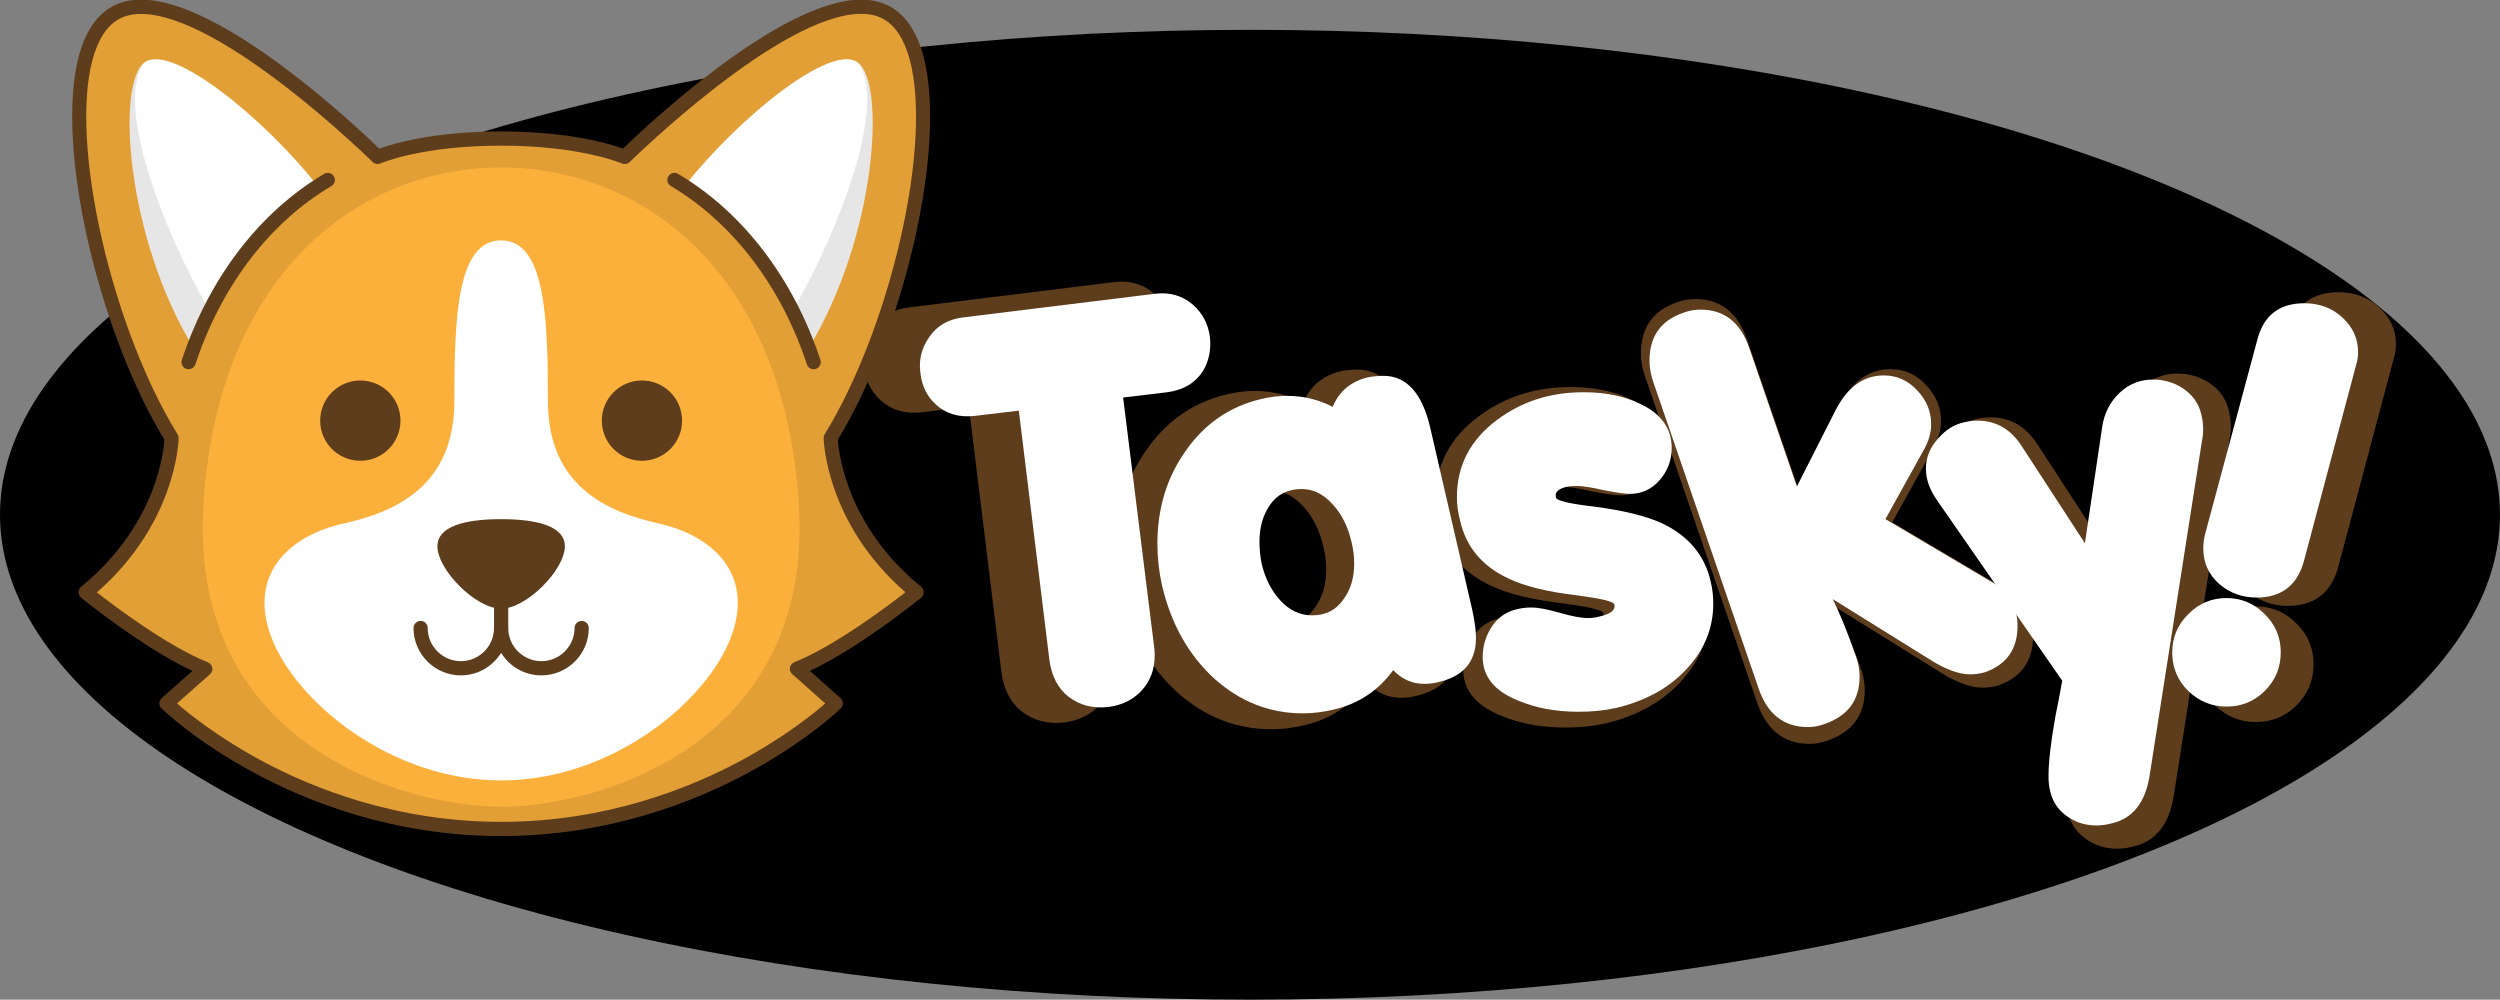 <?xml version="1.0" encoding="UTF-8" standalone="no"?>
<!-- Created with Inkscape (http://www.inkscape.org/) -->

<svg
   xmlns:dc="http://purl.org/dc/elements/1.1/"
   xmlns:cc="http://creativecommons.org/ns#"
   xmlns:rdf="http://www.w3.org/1999/02/22-rdf-syntax-ns#"
   xmlns:svg="http://www.w3.org/2000/svg"
   xmlns="http://www.w3.org/2000/svg"
   xmlns:sodipodi="http://sodipodi.sourceforge.net/DTD/sodipodi-0.dtd"
   xmlns:inkscape="http://www.inkscape.org/namespaces/inkscape"
   width="128.773mm"
   height="51.492mm"
   viewBox="0 0 128.773 51.492"
   version="1.1"
   id="svg6155"
   inkscape:version="0.92.5 (2060ec1f9f, 2020-04-08)"
   sodipodi:docname="logo-neutral.svg">
  <rect x="0" y="0" width="128.773" height="51.492" fill="#808080" stroke="none"/>
  <defs
     id="defs6149" />
  <sodipodi:namedview
     id="base"
     pagecolor="#ffffff"
     bordercolor="#666666"
     borderopacity="1.0"
     inkscape:pageopacity="0.0"
     inkscape:pageshadow="2"
     inkscape:zoom="1.3293607"
     inkscape:cx="276.37069"
     inkscape:cy="97.571036"
     inkscape:document-units="mm"
     inkscape:current-layer="layer1"
     showgrid="false"
     fit-margin-top="0"
     fit-margin-left="0"
     fit-margin-right="0"
     fit-margin-bottom="0"
     inkscape:window-width="1294"
     inkscape:window-height="704"
     inkscape:window-x="72"
     inkscape:window-y="27"
     inkscape:window-maximized="1" />
  <g
     inkscape:label="Layer 1"
     inkscape:groupmode="layer"
     id="layer1"
     transform="translate(-23.884,-71.157)">
    <g
       id="g7144">
      <ellipse
         style="font-style:normal;font-weight:normal;font-size:10.583px;line-height:1.25;font-family:sans-serif;letter-spacing:0px;word-spacing:0px;fill:#000000;fill-opacity:1;stroke:none;stroke-width:0.395"
         id="path6272"
         cx="88.27"
         cy="97.671"
         rx="64.386"
         ry="24.978" />
      <g
         transform="matrix(2.73,0,0,2.73,-155.077,-159.894)"
         id="g6268"
         style="font-style:normal;font-weight:normal;font-size:10.583px;line-height:1.25;font-family:sans-serif;letter-spacing:0px;word-spacing:0px;fill:#5e3d1d;fill-opacity:1;stroke:none;stroke-width:0.265">
        <path
           d="m 86.82,91.937 -0.889,0.106 0.624,5.016 q 0.011,0.085 0.011,0.169 0,0.423 -0.265,0.709 -0.254,0.275 -0.667,0.328 -0.455,0.053 -0.794,-0.201 -0.328,-0.254 -0.392,-0.751 l -0.614,-5.006 -0.889,0.106 q -0.476,0.053 -0.783,-0.233 -0.265,-0.243 -0.307,-0.635 -0.053,-0.392 0.18,-0.72 0.233,-0.339 0.677,-0.392 l 3.863,-0.476 q 0.445,-0.053 0.762,0.222 0.286,0.254 0.339,0.646 0.042,0.392 -0.148,0.699 -0.233,0.349 -0.709,0.413 z"
           style="font-style:normal;font-variant:normal;font-weight:normal;font-stretch:normal;fill:#5e3d1d;fill-opacity:1;stroke-width:0.265"
           id="path6256"
           inkscape:connector-curvature="0" />
        <path
           d="m 92.26,97.768 q -0.138,0.032 -0.275,0.032 -0.36,0 -0.624,-0.275 -0.455,0.624 -1.206,0.794 -0.307,0.074 -0.614,0.074 -0.995,0 -1.778,-0.699 -0.773,-0.709 -1.048,-1.863 -0.095,-0.423 -0.095,-0.847 0,-1.069 0.572,-1.873 0.572,-0.815 1.513,-1.037 0.265,-0.064 0.519,-0.064 0.497,0 0.921,0.222 0.191,-0.466 0.699,-0.593 0.169,-0.032 0.318,-0.032 0.699,0 0.942,1.037 l 0.847,3.672 q 0.074,0.339 0.074,0.561 0,0.72 -0.762,0.889 z m -3.588,-2.826 q 0,0.212 0.042,0.434 0.106,0.455 0.381,0.751 0.275,0.296 0.635,0.296 0.413,0 0.635,-0.328 0.212,-0.286 0.212,-0.72 0,-0.201 -0.053,-0.423 -0.106,-0.466 -0.381,-0.762 -0.275,-0.307 -0.624,-0.307 -0.413,0 -0.635,0.318 -0.212,0.307 -0.212,0.741 z"
           style="font-style:normal;font-variant:normal;font-weight:normal;font-stretch:normal;fill:#5e3d1d;fill-opacity:1;stroke-width:0.265"
           id="path6258"
           inkscape:connector-curvature="0" />
        <path
           d="m 95.827,98.287 q -0.328,0.074 -0.741,0.074 -0.677,0 -1.206,-0.222 -0.72,-0.286 -0.72,-0.878 0,-0.307 0.159,-0.572 0.191,-0.318 0.54,-0.392 0.138,-0.032 0.275,-0.032 0.212,0 0.572,0.106 0.37,0.106 0.572,0.106 0.116,0 0.233,-0.032 0.339,-0.074 0.296,-0.243 -0.021,-0.085 -0.741,-0.18 -0.9,-0.106 -1.386,-0.339 -0.794,-0.37 -0.974,-1.164 -0.064,-0.243 -0.064,-0.476 0,-0.953 0.815,-1.556 0.741,-0.55 1.725,-0.55 0.667,0 1.143,0.233 0.635,0.296 0.635,0.889 0,0.37 -0.243,0.646 -0.243,0.275 -0.593,0.275 -0.159,0 -0.529,-0.074 -0.37,-0.085 -0.55,-0.085 -0.243,0 -0.36,0.085 -0.074,0.053 -0.053,0.148 0.021,0.095 0.751,0.18 0.9,0.116 1.386,0.339 0.794,0.381 0.974,1.164 0.053,0.222 0.053,0.445 0,0.751 -0.54,1.323 -0.529,0.572 -1.429,0.783 z"
           style="font-style:normal;font-variant:normal;font-weight:normal;font-stretch:normal;fill:#5e3d1d;fill-opacity:1;stroke-width:0.265"
           id="path6260"
           inkscape:connector-curvature="0" />
        <path
           d="m 100.198,96.096 q 0.201,0.402 0.455,1.122 0.085,0.212 0.085,0.434 0,0.709 -0.699,0.953 -0.169,0.064 -0.339,0.064 -0.73,0 -0.995,-0.783 l -2.117,-6.16 q -0.074,-0.212 -0.074,-0.423 0,-0.73 0.677,-0.963 0.169,-0.064 0.349,-0.064 0.72,0 0.984,0.783 l 0.953,2.773 0.773,-1.524 q 0.36,-0.709 0.974,-0.709 0.392,0 0.667,0.296 0.286,0.296 0.286,0.688 0,0.265 -0.169,0.55 l -0.751,1.355 2.148,1.27 q 0.508,0.296 0.508,0.878 0,0.699 -0.656,0.931 -0.148,0.042 -0.296,0.042 -0.328,0 -0.773,-0.275 z"
           style="font-style:normal;font-variant:normal;font-weight:normal;font-stretch:normal;fill:#5e3d1d;fill-opacity:1;stroke-width:0.265"
           id="path6262"
           inkscape:connector-curvature="0" />
        <path
           d="m 107.627,92.879 -1.058,6.763 q -0.127,0.815 -0.762,0.963 -0.159,0.042 -0.307,0.042 -0.349,0 -0.614,-0.201 -0.254,-0.191 -0.318,-0.497 -0.032,-0.116 -0.032,-0.296 0,-0.423 0.138,-1.196 0.074,-0.36 0.138,-0.72 l -2.519,-3.63 q -0.222,-0.318 -0.222,-0.635 0,-0.339 0.254,-0.614 0.222,-0.254 0.519,-0.318 0.138,-0.032 0.265,-0.032 0.55,0 0.878,0.497 l 1.281,1.968 0.349,-2.349 q 0.064,-0.402 0.339,-0.667 0.286,-0.275 0.677,-0.275 0.328,0 0.593,0.169 0.307,0.201 0.381,0.529 0.064,0.254 0.021,0.497 z"
           style="font-style:normal;font-variant:normal;font-weight:normal;font-stretch:normal;fill:#5e3d1d;fill-opacity:1;stroke-width:0.265"
           id="path6264"
           inkscape:connector-curvature="0" />
        <path
           d="m 107.648,95.08 q 0,-0.138 0.032,-0.275 l 1.058,-3.937 q 0.191,-0.72 0.942,-0.72 0.434,0 0.741,0.265 0.339,0.296 0.339,0.72 0,0.138 -0.042,0.265 l -1.048,3.937 q -0.201,0.73 -0.953,0.73 -0.434,0 -0.751,-0.275 -0.318,-0.286 -0.318,-0.709 z m -0.624,2.085 q 0,-0.445 0.318,-0.762 0.318,-0.328 0.773,-0.328 0.445,0 0.762,0.318 0.328,0.318 0.328,0.773 0,0.455 -0.318,0.773 -0.318,0.318 -0.773,0.318 -0.445,0 -0.773,-0.318 -0.318,-0.318 -0.318,-0.773 z"
           style="font-style:normal;font-variant:normal;font-weight:normal;font-stretch:normal;fill:#5e3d1d;fill-opacity:1;stroke-width:0.265"
           id="path6266"
           inkscape:connector-curvature="0" />
      </g>
      <g
         id="g6254"
         transform="matrix(2.562,0,0,2.562,-138.42,-144.182)"
         style="font-style:normal;font-weight:normal;font-size:10.583px;line-height:1.25;font-family:sans-serif;letter-spacing:0px;word-spacing:0px;fill:#ffffff;fill-opacity:1;stroke:none;stroke-width:0.265">
        <path
           inkscape:connector-curvature="0"
           id="path6235"
           style="font-style:normal;font-variant:normal;font-weight:normal;font-stretch:normal;fill:#ffffff;fill-opacity:1;stroke-width:0.265"
           d="m 86.82,91.937 -0.889,0.106 0.624,5.016 q 0.011,0.085 0.011,0.169 0,0.423 -0.265,0.709 -0.254,0.275 -0.667,0.328 -0.455,0.053 -0.794,-0.201 -0.328,-0.254 -0.392,-0.751 l -0.614,-5.006 -0.889,0.106 q -0.476,0.053 -0.783,-0.233 -0.265,-0.243 -0.307,-0.635 -0.053,-0.392 0.18,-0.72 0.233,-0.339 0.677,-0.392 l 3.863,-0.476 q 0.445,-0.053 0.762,0.222 0.286,0.254 0.339,0.646 0.042,0.392 -0.148,0.699 -0.233,0.349 -0.709,0.413 z" />
        <path
           inkscape:connector-curvature="0"
           id="path6237"
           style="font-style:normal;font-variant:normal;font-weight:normal;font-stretch:normal;fill:#ffffff;fill-opacity:1;stroke-width:0.265"
           d="m 92.26,97.768 q -0.138,0.032 -0.275,0.032 -0.36,0 -0.624,-0.275 -0.455,0.624 -1.206,0.794 -0.307,0.074 -0.614,0.074 -0.995,0 -1.778,-0.699 -0.773,-0.709 -1.048,-1.863 -0.095,-0.423 -0.095,-0.847 0,-1.069 0.572,-1.873 0.572,-0.815 1.513,-1.037 0.265,-0.064 0.519,-0.064 0.497,0 0.921,0.222 0.191,-0.466 0.699,-0.593 0.169,-0.032 0.318,-0.032 0.699,0 0.942,1.037 l 0.847,3.672 q 0.074,0.339 0.074,0.561 0,0.72 -0.762,0.889 z m -3.588,-2.826 q 0,0.212 0.042,0.434 0.106,0.455 0.381,0.751 0.275,0.296 0.635,0.296 0.413,0 0.635,-0.328 0.212,-0.286 0.212,-0.72 0,-0.201 -0.053,-0.423 -0.106,-0.466 -0.381,-0.762 -0.275,-0.307 -0.624,-0.307 -0.413,0 -0.635,0.318 -0.212,0.307 -0.212,0.741 z" />
        <path
           inkscape:connector-curvature="0"
           id="path6239"
           style="font-style:normal;font-variant:normal;font-weight:normal;font-stretch:normal;fill:#ffffff;fill-opacity:1;stroke-width:0.265"
           d="m 95.827,98.287 q -0.328,0.074 -0.741,0.074 -0.677,0 -1.206,-0.222 -0.72,-0.286 -0.72,-0.878 0,-0.307 0.159,-0.572 0.191,-0.318 0.54,-0.392 0.138,-0.032 0.275,-0.032 0.212,0 0.572,0.106 0.37,0.106 0.572,0.106 0.116,0 0.233,-0.032 0.339,-0.074 0.296,-0.243 -0.021,-0.085 -0.741,-0.18 -0.9,-0.106 -1.386,-0.339 -0.794,-0.37 -0.974,-1.164 -0.064,-0.243 -0.064,-0.476 0,-0.953 0.815,-1.556 0.741,-0.55 1.725,-0.55 0.667,0 1.143,0.233 0.635,0.296 0.635,0.889 0,0.37 -0.243,0.646 -0.243,0.275 -0.593,0.275 -0.159,0 -0.529,-0.074 -0.37,-0.085 -0.55,-0.085 -0.243,0 -0.36,0.085 -0.074,0.053 -0.053,0.148 0.021,0.095 0.751,0.18 0.9,0.116 1.386,0.339 0.794,0.381 0.974,1.164 0.053,0.222 0.053,0.445 0,0.751 -0.54,1.323 -0.529,0.572 -1.429,0.783 z" />
        <path
           inkscape:connector-curvature="0"
           id="path6241"
           style="font-style:normal;font-variant:normal;font-weight:normal;font-stretch:normal;fill:#ffffff;fill-opacity:1;stroke-width:0.265"
           d="m 100.198,96.096 q 0.201,0.402 0.455,1.122 0.085,0.212 0.085,0.434 0,0.709 -0.699,0.953 -0.169,0.064 -0.339,0.064 -0.73,0 -0.995,-0.783 l -2.117,-6.16 q -0.074,-0.212 -0.074,-0.423 0,-0.73 0.677,-0.963 0.169,-0.064 0.349,-0.064 0.72,0 0.984,0.783 l 0.953,2.773 0.773,-1.524 q 0.36,-0.709 0.974,-0.709 0.392,0 0.667,0.296 0.286,0.296 0.286,0.688 0,0.265 -0.169,0.55 l -0.751,1.355 2.148,1.27 q 0.508,0.296 0.508,0.878 0,0.699 -0.656,0.931 -0.148,0.042 -0.296,0.042 -0.328,0 -0.773,-0.275 z" />
        <path
           inkscape:connector-curvature="0"
           id="path6243"
           style="font-style:normal;font-variant:normal;font-weight:normal;font-stretch:normal;fill:#ffffff;fill-opacity:1;stroke-width:0.265"
           d="m 107.627,92.879 -1.058,6.763 q -0.127,0.815 -0.762,0.963 -0.159,0.042 -0.307,0.042 -0.349,0 -0.614,-0.201 -0.254,-0.191 -0.318,-0.497 -0.032,-0.116 -0.032,-0.296 0,-0.423 0.138,-1.196 0.074,-0.36 0.138,-0.72 l -2.519,-3.63 q -0.222,-0.318 -0.222,-0.635 0,-0.339 0.254,-0.614 0.222,-0.254 0.519,-0.318 0.138,-0.032 0.265,-0.032 0.55,0 0.878,0.497 l 1.281,1.968 0.349,-2.349 q 0.064,-0.402 0.339,-0.667 0.286,-0.275 0.677,-0.275 0.328,0 0.593,0.169 0.307,0.201 0.381,0.529 0.064,0.254 0.021,0.497 z" />
        <path
           inkscape:connector-curvature="0"
           id="path6245"
           style="font-style:normal;font-variant:normal;font-weight:normal;font-stretch:normal;fill:#ffffff;fill-opacity:1;stroke-width:0.265"
           d="m 107.648,95.08 q 0,-0.138 0.032,-0.275 l 1.058,-3.937 q 0.191,-0.72 0.942,-0.72 0.434,0 0.741,0.265 0.339,0.296 0.339,0.72 0,0.138 -0.042,0.265 l -1.048,3.937 q -0.201,0.73 -0.953,0.73 -0.434,0 -0.751,-0.275 -0.318,-0.286 -0.318,-0.709 z m -0.624,2.085 q 0,-0.445 0.318,-0.762 0.318,-0.328 0.773,-0.328 0.445,0 0.762,0.318 0.328,0.318 0.328,0.773 0,0.455 -0.318,0.773 -0.318,0.318 -0.773,0.318 -0.445,0 -0.773,-0.318 -0.318,-0.318 -0.318,-0.773 z" />
      </g>
      <g
         transform="matrix(0.061,0,0,0.061,15.952,58.944)"
         id="g4500">
        <g
           id="g4434">
          <path
             style="fill:#fbb03b"
             inkscape:connector-curvature="0"
             d="M 553.2,900.2 C 379.6,900.2 270.6,794.1 270.6,794.1 l 32.9,-29.2 C 260.9,747.8 202.4,700.3 202.4,700.3 273.6,642.6 275,570 275,570 207.3,460.3 164.6,244.9 228,210.8 c 63.4,-34.1 220.9,122 220.9,122 0,0 34.9,-15.5 104.3,-15.5 69.4,0 104.3,15.5 104.3,15.5 0,0 157.6,-156.1 220.9,-122 63.3,34.1 20.7,249.5 -47,359.2 0,0 1.4,72.6 72.6,130.3 0,0 -58.5,47.5 -101.1,64.6 l 32.9,29.2 c 0,0 -109,106.1 -282.6,106.1 z"
             id="path4432" />
        </g>
        <g
           style="opacity:0.1"
           id="g4438">
          <path
             inkscape:connector-curvature="0"
             d="m 831.4,570.1 c 67.7,-109.7 110.4,-325.1 47,-359.2 -63.4,-34.1 -220.9,122 -220.9,122 0,0 -34.9,-15.5 -104.3,-15.5 -69.4,0 -104.3,15.5 -104.3,15.5 0,0 -157.6,-156.1 -220.9,-122 -63.4,34.1 -20.7,249.5 47,359.2 0,0 -1.4,72.6 -72.6,130.3 0,0 58.5,47.5 101.1,64.6 l -32.9,29.2 c 0,0 109,106.1 282.6,106.1 173.6,0 282.6,-106.1 282.6,-106.1 L 802.9,765 C 845.5,747.9 904,700.4 904,700.4 832.8,642.7 831.4,570.1 831.4,570.1 Z M 553.2,881.4 c -81.3,0 -264.1,-51.8 -251.4,-255.1 12.3,-197.2 133.1,-284.7 251.4,-284.7 118.3,0 239.1,87.4 251.4,284.7 12.7,203.3 -170.1,255.1 -251.4,255.1 z"
             id="path4436" />
        </g>
        <g
           id="g4442">
          <path
             style="fill:#ffffff"
             inkscape:connector-curvature="0"
             d="m 686.4,642.3 c -44.4,-9.9 -93.7,-32 -93.7,-103.5 0,-71.5 -2.5,-135.6 -39.5,-135.6 -37.1,0 -39.5,64.1 -39.5,135.6 0,71.5 -49.3,93.7 -93.7,103.5 -44.4,9.8 -81.3,41.9 -60.8,96.1 20.5,54.2 100.5,120.8 194,120.8 93.5,0 173.5,-66.5 194,-120.8 20.5,-54.2 -16.4,-86.2 -60.8,-96.1 z"
             id="path4440" />
        </g>
        <g
           id="g4446">
          <path
             style="fill:#ffffff"
             inkscape:connector-curvature="0"
             d="M 398.4,357.4 C 352.4,299.2 274.7,236.5 252.1,252.9 228.1,270.3 236.3,400.1 293.5,494.1 314,439.2 349.4,389.3 398.4,357.4 Z"
             id="path4444" />
        </g>
        <g
           id="g4450">
          <path
             style="fill:#ffffff"
             inkscape:connector-curvature="0"
             d="M 854.3,252.9 C 831.7,236.4 754,299.2 708,357.4 c 49,32 84.4,81.8 104.9,136.7 57.2,-94.1 65.4,-223.8 41.4,-241.2 z"
             id="path4448" />
        </g>
        <g
           id="g4454">
          <path
             style="fill:#5e3d1d"
             inkscape:connector-curvature="0"
             d="m 553.2,714.2 c 21.4,0 53.8,-32.8 53.8,-52.7 0,-16.7 -22.6,-22.9 -53.8,-22.9 -31.2,0 -53.8,6.2 -53.8,22.9 0,19.9 32.4,52.7 53.8,52.7 z"
             id="path4452" />
        </g>
        <g
           id="g4464">
          <g
             id="g4458">
            <path
               style="fill:#5e3d1d"
               inkscape:connector-curvature="0"
               d="m 587.2,770.5 c -14.4,0 -27,-7.6 -34,-19 -7.1,11.4 -19.7,19 -34,19 -22.1,0 -40,-18 -40,-40 0,-3.3 2.7,-6 6,-6 3.3,0 6,2.7 6,6 0,15.5 12.6,28 28,28 15.4,0 28,-12.6 28,-28 0,-3.3 2.7,-6 6,-6 3.3,0 6,2.7 6,6 0,15.5 12.6,28 28,28 15.4,0 28,-12.6 28,-28 0,-3.3 2.7,-6 6,-6 3.3,0 6,2.7 6,6 0.1,22 -17.9,40 -40,40 z"
               id="path4456" />
          </g>
          <g
             id="g4462">
            <path
               style="fill:#5e3d1d"
               inkscape:connector-curvature="0"
               d="m 553.2,736.4 c -3.3,0 -6,-2.7 -6,-6 v -54 c 0,-3.3 2.7,-6 6,-6 3.3,0 6,2.7 6,6 v 54 c 0,3.4 -2.7,6 -6,6 z"
               id="path4460" />
          </g>
        </g>
        <g
           id="g4468">
          <circle
             style="fill:#5e3d1d"
             cx="434.3"
             cy="555.4"
             r="33.9"
             id="circle4466" />
        </g>
        <g
           id="g4472">
          <circle
             style="fill:#5e3d1d"
             cx="672.1"
             cy="555.4"
             r="33.9"
             id="circle4470" />
        </g>
        <g
           style="opacity:0.1"
           id="g4476">
          <path
             inkscape:connector-curvature="0"
             d="m 293.5,494.1 c 4,-10.7 8.5,-21.1 13.6,-31.3 -41,-70.9 -80.5,-177.1 -55,-209.9 -24,17.4 -15.9,147.1 41.4,241.2 z"
             id="path4474" />
        </g>
        <g
           style="opacity:0.1"
           id="g4480">
          <path
             inkscape:connector-curvature="0"
             d="m 812.9,494.1 c -4,-10.7 -8.5,-21.1 -13.6,-31.3 41,-70.9 80.5,-177.1 55,-209.9 24,17.4 15.8,147.1 -41.4,241.2 z"
             id="path4478" />
        </g>
        <g
           id="g4484">
          <path
             style="fill:#5e3d1d"
             inkscape:connector-curvature="0"
             d="m 553.2,906.2 c -90.9,0 -164,-29.2 -209.3,-53.8 -49.1,-26.6 -76.4,-52.9 -77.5,-54 -1.2,-1.2 -1.9,-2.8 -1.8,-4.4 0,-1.7 0.8,-3.2 2,-4.3 l 25.9,-23 c -41.6,-19.4 -91.6,-59.8 -93.9,-61.7 -1.4,-1.1 -2.2,-2.9 -2.2,-4.7 0,-1.8 0.8,-3.5 2.2,-4.7 35.5,-28.8 52.8,-61.4 61,-83.7 7.3,-20 9,-35.5 9.3,-40.4 -26.4,-43.3 -49.7,-103.4 -64.1,-165.4 -14.9,-64.4 -17.9,-122.2 -8.2,-158.5 5.6,-20.8 15.2,-35 28.5,-42.1 6.9,-3.7 15,-5.6 24.1,-5.6 68.2,0 181.4,106.7 201.1,125.8 11,-4 45.2,-14.5 102.9,-14.5 57.7,0 91.9,10.5 102.9,14.5 19.7,-19.1 133,-125.8 201.1,-125.8 9.1,0 17.2,1.9 24.1,5.6 13.3,7.2 22.9,21.4 28.5,42.1 9.7,36.3 6.8,94.1 -8.2,158.5 -14.4,61.9 -37.7,122.1 -64.1,165.4 0.3,4.9 2,20.4 9.3,40.4 8.2,22.3 25.4,54.9 61,83.7 1.4,1.1 2.2,2.8 2.2,4.7 0,1.8 -0.8,3.5 -2.2,4.7 -2.3,1.8 -52.3,42.3 -93.9,61.7 l 25.9,23 c 1.2,1.1 2,2.7 2,4.3 0,1.7 -0.6,3.3 -1.8,4.4 -1.1,1.1 -28.4,27.4 -77.5,54 -45.3,24.6 -118.4,53.8 -209.3,53.8 z m -273.7,-112 c 9.8,8.5 34.2,28.3 70.5,47.9 44,23.8 114.9,52.1 203.2,52.1 88.3,0 159.2,-28.3 203.2,-52.1 36.3,-19.6 60.7,-39.4 70.5,-47.9 L 799,769.4 c -1.6,-1.4 -2.3,-3.5 -1.9,-5.5 0.4,-2 1.8,-3.8 3.7,-4.5 33.7,-13.5 78.2,-46.9 93.8,-59.1 -34,-29.4 -50.9,-62 -59.1,-84.6 -9.5,-26 -9.9,-44.7 -10,-45.5 0,-1.2 0.3,-2.3 0.9,-3.3 26.1,-42.4 49.3,-101.9 63.6,-163.4 14.5,-62.5 17.5,-118.2 8.3,-152.7 -4.7,-17.5 -12.3,-29.1 -22.6,-34.7 -5.1,-2.8 -11.3,-4.2 -18.4,-4.2 -68.4,0 -194.2,123.9 -195.5,125.1 -1.8,1.7 -4.4,2.2 -6.7,1.2 -0.3,-0.1 -34.8,-15 -101.9,-15 -67.1,0 -101.6,14.8 -101.9,15 -2.3,1 -4.9,0.5 -6.6,-1.2 -1.3,-1.2 -127.2,-125 -195.6,-125 -7.1,0 -13.3,1.4 -18.4,4.2 -10.3,5.6 -17.9,17.2 -22.6,34.7 -9.2,34.5 -6.2,90.1 8.3,152.7 14.3,61.5 37.4,121 63.6,163.4 0.6,1 0.9,2.1 0.9,3.3 0,0.8 -0.5,19.5 -10,45.5 -8.2,22.6 -25.1,55.1 -59.1,84.6 15.6,12.2 60.2,45.7 93.8,59.1 1.9,0.8 3.3,2.5 3.7,4.5 0.4,2 -0.4,4.1 -1.9,5.5 z"
             id="path4482" />
        </g>
        <g
           id="g4498">
          <g
             id="g4490">
            <g
               id="g4488">
              <path
                 style="fill:#5e3d1d"
                 inkscape:connector-curvature="0"
                 d="m 289.3,512 c -0.6,0 -1.3,-0.1 -1.9,-0.3 -3.1,-1 -4.9,-4.4 -3.8,-7.6 22.8,-68.9 65.4,-124.7 120.2,-157.1 2.9,-1.7 6.5,-0.7 8.2,2.1 1.7,2.9 0.7,6.5 -2.1,8.2 -52.2,30.9 -93,84.4 -114.9,150.6 -0.9,2.5 -3.2,4.1 -5.7,4.1 z"
                 id="path4486" />
            </g>
          </g>
          <g
             id="g4496">
            <g
               id="g4494">
              <path
                 style="fill:#5e3d1d"
                 inkscape:connector-curvature="0"
                 d="m 817.1,512 c -2.5,0 -4.9,-1.6 -5.7,-4.1 -21.9,-66.2 -62.7,-119.6 -114.9,-150.6 -2.9,-1.7 -3.8,-5.4 -2.1,-8.2 1.7,-2.9 5.4,-3.8 8.2,-2.1 54.7,32.4 97.4,88.2 120.2,157.1 1,3.1 -0.7,6.5 -3.8,7.6 -0.7,0.2 -1.3,0.3 -1.9,0.3 z"
                 id="path4492" />
            </g>
          </g>
        </g>
      </g>
    </g>
  </g>
</svg>
